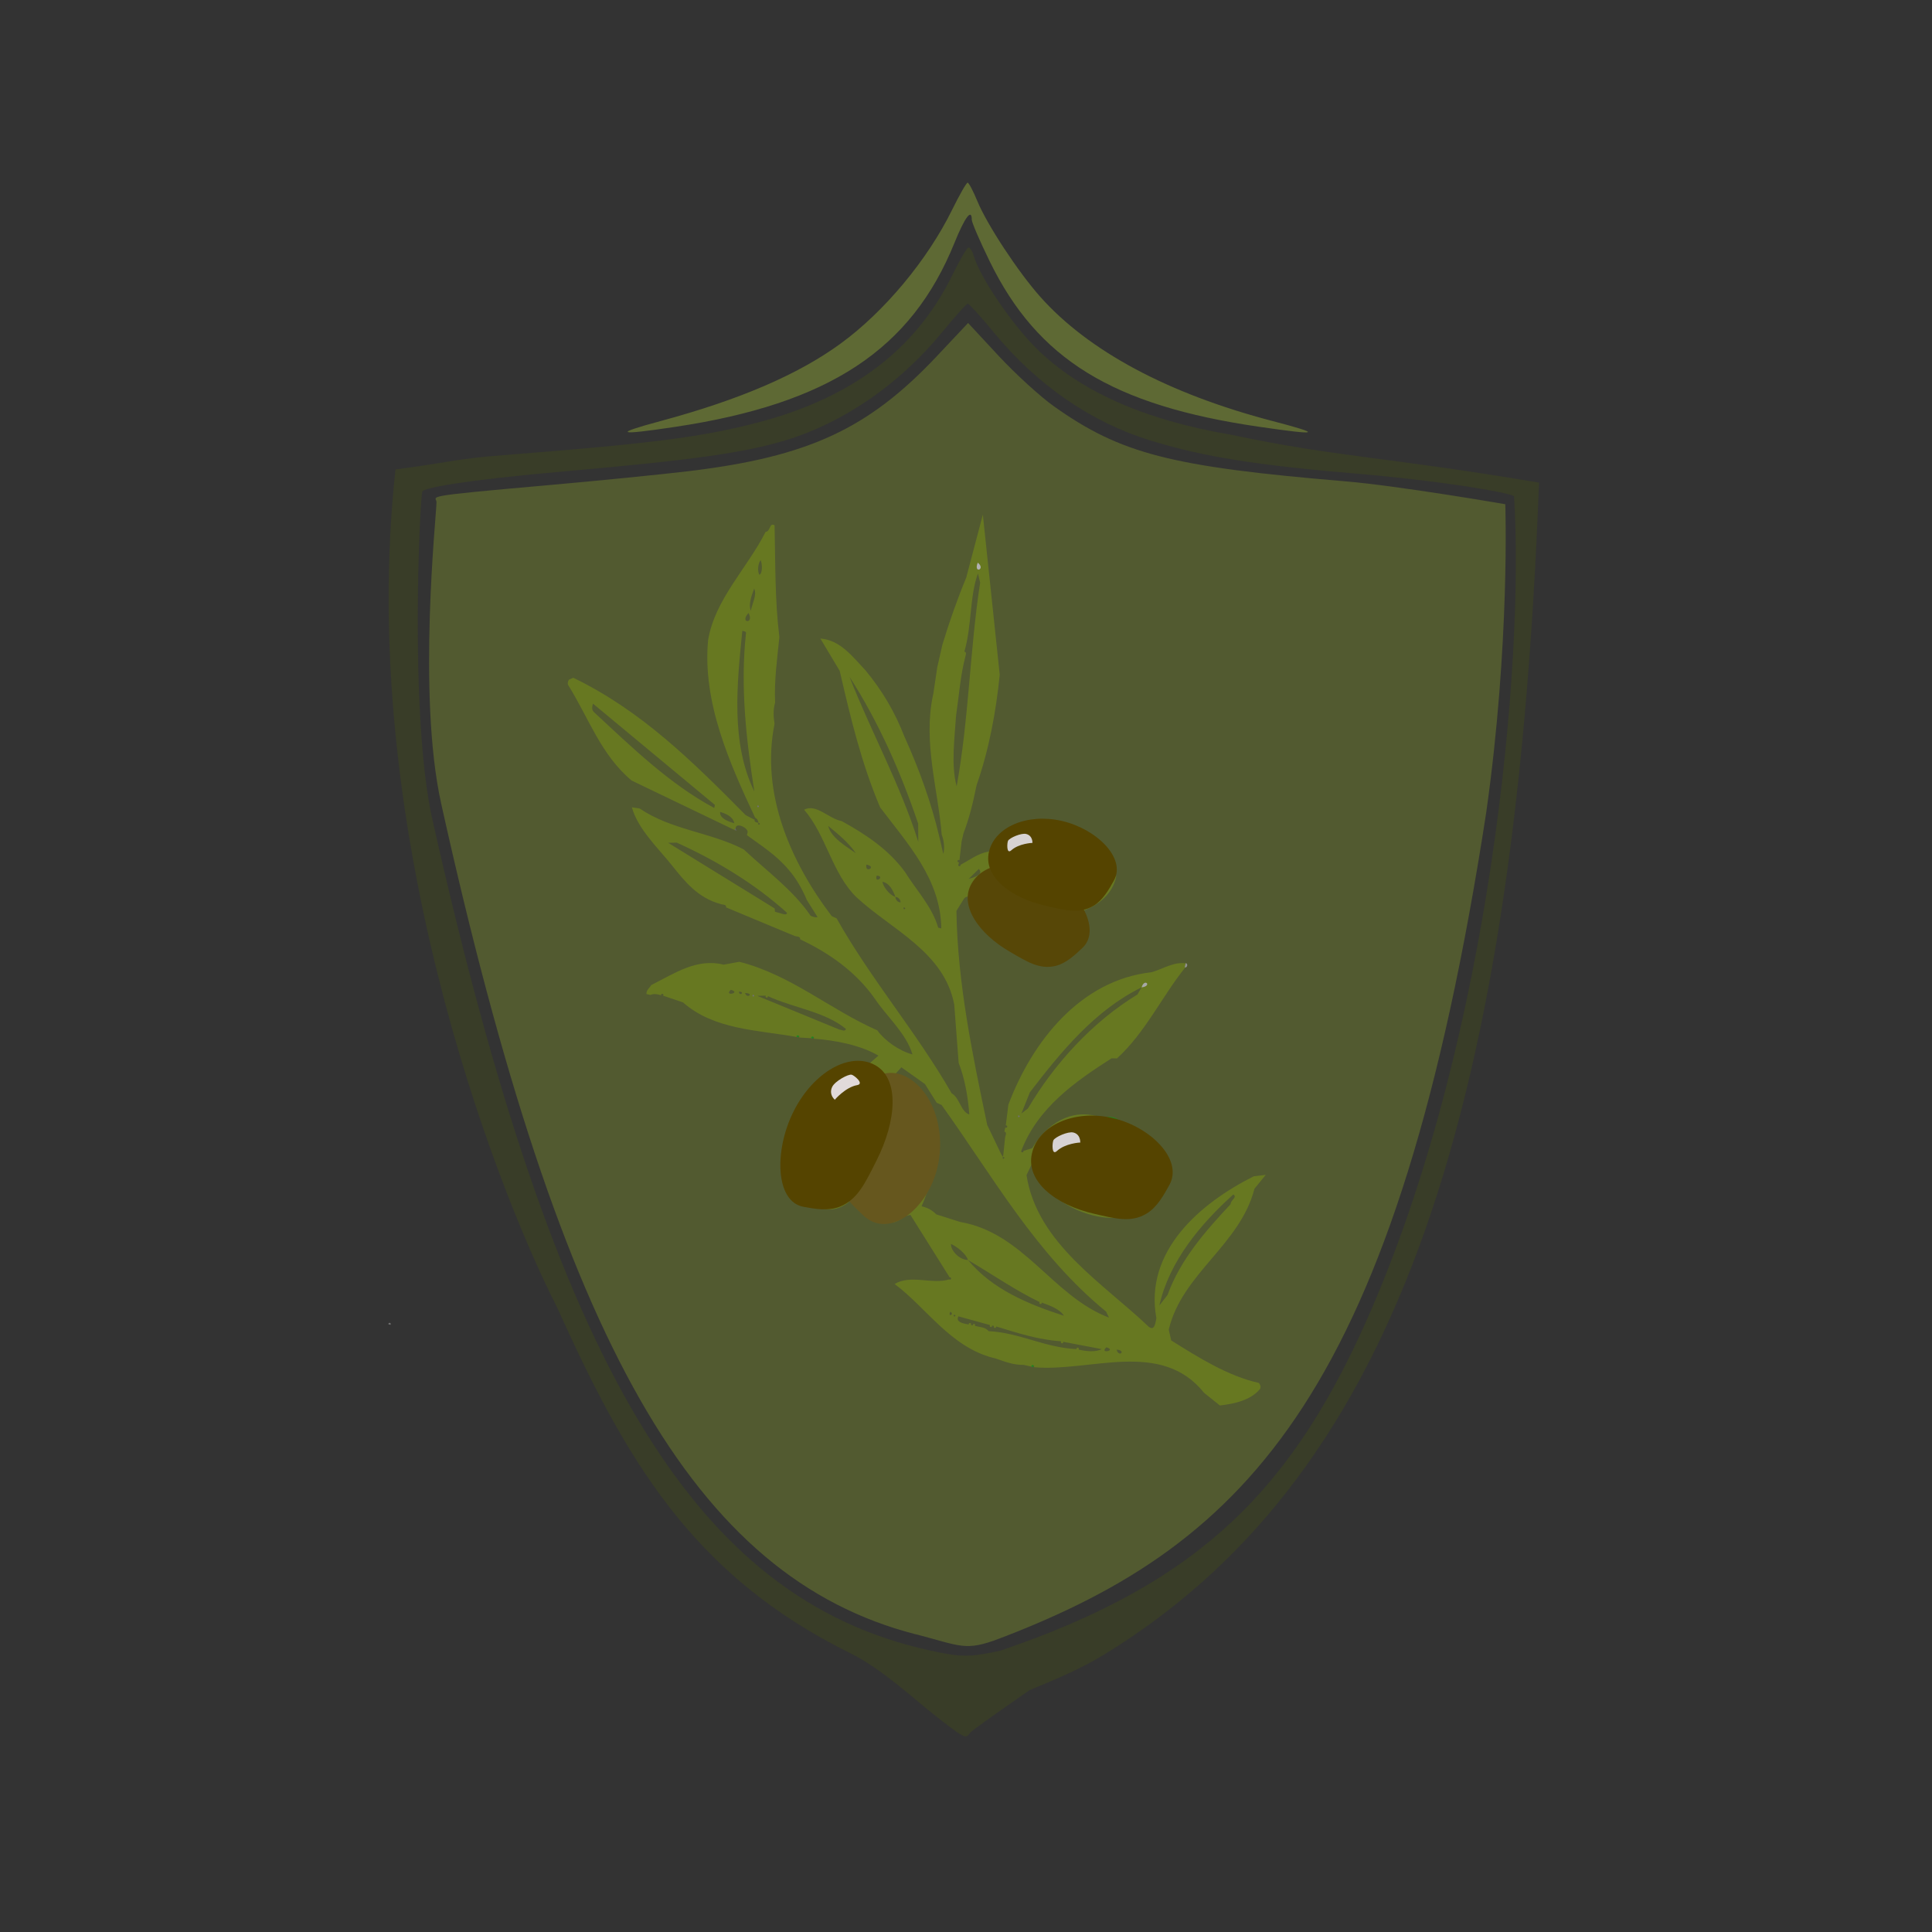 <svg:svg xmlns:dc="http://purl.org/dc/elements/1.1/" xmlns:ns1="http://sodipodi.sourceforge.net/DTD/sodipodi-0.dtd" xmlns:ns2="http://www.inkscape.org/namespaces/inkscape" xmlns:ns4="http://creativecommons.org/ns#" xmlns:rdf="http://www.w3.org/1999/02/22-rdf-syntax-ns#" xmlns:svg="http://www.w3.org/2000/svg" height="926.489" id="svg607" version="1.1" viewBox="-162.967 -77.248 926.489 926.489" width="926.489" ns1:docname="_svgclean2.svg" ns1:version="0.29win" ns2:version="0.91 r13725">
  <svg:rect x="-162.967" y="-77.248" width="926.489" height="926.489" fill="#333333" stroke="none"/>
  <ns1:namedview id="base" showgrid="false" showguides="true" units="mm" ns2:current-layer="svg607" ns2:cx="317.15307" ns2:cy="422.77144" ns2:guide-bbox="true" ns2:snap-global="false" ns2:window-height="766" ns2:window-maximized="0" ns2:window-width="681" ns2:window-x="683" ns2:window-y="0" ns2:zoom="0.36515799">
    <ns1:guide id="guide4213" orientation="1,0" position="-830.205,105.05" />
    <ns1:guide id="guide4215" orientation="0,1" position="-830.205,105.201" />
    <ns1:guide id="guide5441" orientation="0,1" position="-830.157,105.087" />
    <ns1:guide id="guide5443" orientation="0,1" position="-830.221,104.945" />
    <ns1:guide id="guide5445" orientation="0,1" position="-829.583,104.724" />
    <ns1:guide id="guide5447" orientation="0,1" position="-830.021,104.561" />
  </ns1:namedview>
  <svg:g id="g4228" transform="translate(-831.72 -384.89)" />
  <svg:g id="layer2" transform="translate(-831.72 -384.89)" ns2:groupmode="layer" ns2:label="shield">
    <svg:g id="g4426" transform="translate(27.11 -3.873)">
      <svg:g id="g4235" transform="matrix(-1 0 0 1 2259 109.54)" ns2:export-filename="J:\REIDAR -15\Teikning og design\S&#229;peting\Olive coat of arms.png" ns2:export-xdpi="600" ns2:export-ydpi="600">
        <svg:g id="g4250" transform="matrix(.928 0 0 .981 104.18 5.178)">
          <svg:g id="g4237">
            <svg:path d="m1454.3 426.89c-68.171 378.19-118.22 493.17-258.58 582.55-26.122 16.636-65.044 43.654-62.902 46.066 2.142-1.928-40.653-29.43-66.775-46.066-140.34-89.34-190.39-204.32-258.56-582.51 176.11-16.041 278.75-2.395 322.45-115.22 43.699 112.82 148.27 99.177 324.38 115.22z" id="path4239" style="fill:none" ns1:nodetypes="cscsccc" ns2:connector-curvature="0" />
          </svg:g>
          <svg:path d="m1436.8 444.32c-162.33-23.698-232.06 3.511-306.95-91.981-74.896 95.492-142.69 68.283-305.02 91.981 76.163 395.79 151.27 543.88 305.99 563.5 154.72-19.628 229.82-167.71 305.99-563.5z" id="path4241" style="fill:none" ns1:nodetypes="ccccc" ns2:connector-curvature="0" />
          <svg:g id="g4243">
            <svg:g id="g4247">
              <svg:path d="m1195.7 1009.4c140.35-89.382 190.4-204.36 258.58-582.55-176.11-16.041-280.26-34.65-323.96-147.47-43.699 112.82-146.76 131.43-322.87 147.47 68.171 378.19 118.22 493.17 258.58 582.55 26.122 16.636 68.433 55.272 66.533 57.2-1.9-2.412 37.022-40.565 63.144-57.2z" id="path4245" style="fill:none" ns1:nodetypes="scccscs" ns2:connector-curvature="0" />
            </svg:g>
          </svg:g>
        </svg:g>
      </svg:g>
      <svg:path d="m1080.6 1095.2c-106.03-27.4-170.02-139.54-227.4-398.37-11.562-52.154-2.236-138.63-2.236-144.49 0-3.03-8.848-2.656 52.41-8.062 24.496-2.162 55.38-5.236 68.63-6.831 57.312-6.898 86.086-20.246 118.95-55.179l14.931-15.871 14.676 15.797c8.072 8.688 20.02 19.585 26.551 24.215 32.096 22.752 56.043 28.911 139.68 35.926 25.561 2.144 76.717 10.983 76.717 10.983s2.348 66.691-9.158 147.89c-42.664 276.7-113.32 350.22-233.27 396.01-16.651 6.356-18.533 3.613-40.517-2.065z" id="path4339" style="opacity:0.361;fill:#89a02c" ns1:nodetypes="sssssscsssccss" ns2:connector-curvature="0" ns2:export-filename="J:\REIDAR -15\Teikning og design\S&#229;peting\Olive coat of arms.png" ns2:export-xdpi="600" ns2:export-ydpi="600" />
      <svg:path d="m958.56 513.39c37.783-10.187 65.855-22.27 86.172-37.091 20.998-15.318 41.653-40.09 53.467-64.124 3.534-7.189 6.892-13.068 7.462-13.064 0.57 0.004 2.671 3.981 4.669 8.838 4.636 11.273 19.57 33.988 30.177 45.901 23.227 26.087 61.407 46.508 111.38 59.575 24.351 6.367 22.83 7.01-6.488 2.743-70.259-10.226-106.16-32.289-129.18-79.392-4.708-9.634-8.561-18.566-8.561-19.849 0-5.681-3.319-1.259-8.31 11.072-20.712 51.174-60.19 77.166-134.02 88.238-27.968 4.194-29.893 3.386-6.777-2.847z" id="path4341" style="opacity:0.361;fill:#abc837" ns2:connector-curvature="0" ns2:export-filename="J:\REIDAR -15\Teikning og design\S&#229;peting\Olive coat of arms.png" ns2:export-xdpi="600" ns2:export-ydpi="600" />
      <svg:path d="m1088.3 1132.8c-7.988-6.318-24.165-21.211-38.729-28.393-76.347-37.647-108.06-93.476-140.74-165.81-31.33-61.601-96.088-232.49-77.537-401.96 27.267-3.604 29.234-5.122 51.483-6.848 70.397-5.446 95.542-8.666 122.25-15.657 45.207-11.832 75.85-35.049 93.287-70.678 3.542-7.237 7.035-13.213 7.762-13.28 0.727-0.067 1.9 1.839 2.607 4.236 2.974 10.081 17.91 32.137 29.785 43.983 20.617 20.567 51.959 34.536 93.14 41.511 52.038 11.01 72.427 10.328 148.07 23.04-11.802 313.77-73.092 479.3-208.88 562.23-10.928 6.674-23.055 11.73-35.441 16.86-19.383 13.504-28.027 19.603-28.677 20.654-1.82 2.945-2.85 2.391-18.381-9.893zm32.92-29.671c96.289-32.634 141.11-77.991 178.27-164.16 56.828-131.78 73.21-307.83 68.213-389.44-1.647-1.647-33.034-7.325-78.983-11.181-52.648-4.418-75.136-9.403-95.344-15.588-28.471-8.715-54.42-26.615-75.201-51.876-6.207-7.544-11.796-13.717-12.42-13.717-0.625 0-6.079 6.051-12.121 13.447-20.318 24.871-47.154 43.459-75.048 51.984-19.655 6.007-44.837 9.561-105.54 14.897-51.475 4.524-67.286 8.006-68.827 9.63-1.114 1.174-6.441 107.33 4.786 157.38 58.862 262.38 125.34 373.52 238.32 398.42 15.262 3.364 18.934 3.386 33.888 0.204z" id="path4343" style="opacity:0.361;fill:#445016" ns1:nodetypes="sscccssccsccsccscscssssssssssc" ns2:connector-curvature="0" ns2:export-filename="J:\REIDAR -15\Teikning og design\S&#229;peting\Olive coat of arms.png" ns2:export-xdpi="600" ns2:export-ydpi="600" />
    </svg:g>
  </svg:g>
  <svg:g id="g5407" transform="matrix(.975 .223 -.223 .975 117.84 -345.31)" ns2:export-filename="J:\REIDAR -15\Teikning og design\S&#229;peting\Olive coat of arms.png" ns2:export-xdpi="600" ns2:export-ydpi="600">
    <svg:path d="m300.46 459.36-1 30v1c-1.9 11.17-3.2 22.52-4 34v4 6 1l1 13v1c0.5 23.1 12.3 42.9 19 64 1.5 2.1 2.901 5.799 2.801 8.799l-3.801-7.799c-7.4-15-16.5-29.2-27-43-7.1-10.5-15.299-19.101-25.199-26.701-7.5-5-15-11.479-24.5-10.049l12.5 13.049c10.3 21.2 20 40.8 33.5 59.5 16.8 14.1 36 27.1 41.5 50h-1.5c-5.2-9.3-14.2-15.1-21.5-22.5-10.3-8.9-22.5-13.4-35-17-6.3 0.3-13.801-5.599-18.801-1.299 13 9.5 19.901 26.799 33.801 35.299 20 11.5 46.799 16.101 57.199 39.701l8.301 26.799c4.7 6.9 8.1 15.2 10.5 23-4.3-0.4-6.3-6.8-10.5-8-22.9-24.8-49.8-44.5-72.5-69.5l-2.5-0.5c-25-20.9-46.401-49.699-47.301-83.799-1.3-3.2-2.2-6.4-2-10-2.8-10-3.7-20.6-5-31-6.1-16.86-9.799-34.36-14.199-51.75-2.8-1.01-1.2 3.37-3.5 4-4.7 18.98-16.501 36.94-15.301 56.75 3.9 29.6 23.3 55.4 41 78 1 0.2 1.8 1 2 2 1.9-0.1-0.1 1.9 0 0-0.7 0-2.2 0.2-2-1l-4.699-1.201c-30.8-19.6-60.041-37.699-95.301-45.799l-1.75 1.299c-0.39 0.7-0.39 1.7 0 2.5 13.35 13.4 22.73 29.1 40 38l53.75 12.201v-1c-0.7-3.2 6.6-1.4 6 1v1c7.8 3.4 15.801 6.099 23.301 11.799 4.4 3.2 8.499 7.701 11.699 12.201l6.801 6.799c-1.1 0.4-2.5 0.4-3.5 0-10.9-10.1-25.301-16.199-38.301-23.799-17.3-4.5-35.9-1.3-53-8l-3.75 0.299c5.03 9.4 16.53 16.201 24.75 22.701 7.9 6.3 15.8 12.6 27 13 0.9 0.2 2.9-0.6 3 1l35 6c0.9 0.2 2.9-0.6 3 1 15 3.3 29.401 9.099 41.301 19.799 7.1 6.8 18.5 12.9 23.5 22-6.7-0.3-14.3-3.4-19-7.5-24.4-4.7-46.301-16.699-71.801-17.299l-7 3c-13.3-0.2-21.799 9.099-31.699 17.299-0.5 1.6-1.801 2.801-1.301 4.701h2c1.4-1.1 3.2-1.1 5-1-0.4-1.1 1.4-1.1 1 0l10 1c17.4 9.5 37.9 4.9 57 4-0.4-1.1 1.4-1.1 1 0l6-1c-0.4-1.1 1.4-1.1 1 0 10.1-1.6 22.8-2 32 1l-4.199 5.799c-20.3-0.2-30.201 24.001-28.801 43.201 1.1-0.4 1.1 1.4 0 1-0.438 12.917 12.227 27.751 24 27.439 4.359-0.115 8.595-2.306 12-7.439 6.2 6.3 20.201 11.899 26.301 2.299l2.699-1.299 25 25c1.1-0.4 1.1 1.4 0 1-7.2 4.3-18.5 1.7-25 8 17.3 7.6 32.7 23.4 54 24h1c5 0.5 9.1 1.2 14 0h1 3c-0.4-1.1 1.4-1.1 1 0 26.7-3.6 56.401-26.801 82.301-6.201l8.699 4.201c6.3-2.2 13.8-5.6 17-12 0.3-1.2-0.399-2.101-1.199-2.701-15.2 0.1-31.1-5.5-45.5-10.5l-2.301-4.799c0.2-27.6 24.3-47.2 25-75l3.801-7.701-5.5 2c-22.3 18.4-43.201 46.801-30.301 76.701 0 2 0.701 6.399-2.699 4.799-25.8-15.4-61.101-26.999-73.301-57.799l1.301-5.701h1.5c11.1 23.4 61.899 25.101 62.199-6.299-1.7-12.8-14.5-22-27-23h-7-2-1c-14.4-1.2-23.999 8.899-28.199 21.799l-3.801 2.201c0.4 1.1-1.4 1.1-1 0 3.1-21.7 17.801-38.001 32.301-52.701l2.5-0.5c10.5-15.1 14.399-33.799 22.199-49.799v-2c-5.8 0.3-10.299 5.099-15.199 7.799-32.3 11.2-48.401 44.901-52.801 77.201l1 10c1.1-0.4 1.1 1.4 0 1v2c1.6 0.1 0.8 2.1 1 3l1 8v1c1.9-0.1-0.1 1.9 0 0l-1-1-9.699-12.201c-14.6-31.7-29.101-63.299-37.301-96.799l2.301-6.701c0.7-1.2 2.2-1.7 3.5-1 0.7 1.8 1.3 3.7 3 5 2 6.8 8.9 12.1 16 13 15.7 12 46.2-4.3 34.5-24 6.6-4.3 11.899-10.999 11.699-19.299-8.1-26.7-55.099-27.401-62.199 1.799-4.9 2-8.001 6.001-11.801 9.201 0.4 1.1-1.4 1.1-1 0v-1c-1.1 0.4-1.1-1.4 0-1l-1-9v-1-2-1c1.1-7.5 1.2-15.2 1-23v-1c2-17.7 1.2-36.6-1-54l-25-73zm4 28 2 4c2.4 32.9 9.301 64.799 10.801 97.799-5-9.6-6.001-21.799-7.801-32.799-0.8-10-2.3-19.28-2-29 0-0.66 0.2-2.15-1-2 0.8-12.8-3.5-26.46-2-38zm-103 17c1.1 1.31 2.4 5.91 1 7-1.4-1.45-1.9-5.16-1-7zm0 14c2.1 2.4 0.701 7.44 0.801 10.75-1.9-3.05-1.201-6.97-0.801-10.75zm0 12c4.1 4.68-3.4 5.79 0 0zm-0.363 8.98c0.708 0.002 1.513 0.135 1.363 1.02 3 25.3 11.501 49.599 20.801 72.799-16.2-20-19.601-48.199-22.801-73.799 0.175-0.005 0.401-0.02 0.637-0.019zm54.363 10.02c18.5 18.1 34.201 39.199 47.801 61.299l2 8.5c-14.4-24.7-34.101-46.699-49.801-69.799zm-117 40 67.801 34.299v1.5c-23.36-6.4-44.891-19.5-66.551-32-1.36-0.9-1.38-2.399-1.25-3.799zm123 32c5.5 2.8 11.201 5.499 15.801 9.799-5-2.1-13.301-4.599-15.801-9.799zm75 4c3.3 2.3-1.999 4.699-3.699 5.799l3.699-5.799zm-127 1c2.8 0.2 6.601 0.799 7.801 3.799-2.6-0.1-7.601-0.699-7.801-3.799zm74 9c5.4-0.2 0.1 4.6 0 0zm6.721 3.965c3.089 0.11-1.189 4.16-0.721 0.035 0.275-0.031 0.515-0.042 0.721-0.035zm2.58 2.334c3.5-0.1 5.899 2.901 7.699 5.701 1.3-0.3 2.7 0.7 3 2-1.3 0.3-2.7-0.7-3-2-2.9-0.2-6.799-3.401-7.699-5.701zm-100.3 3.701c20.6 4.2 40.7 10.8 59 21 0.2 1.2-1.3 1-2 1l-3.699-0.201-0.5-1.5-56.801-19.299 4-1zm113 6c1.9-0.1-0.1 1.9 0 0zm119.74 11.957-1.199 3.799c-18 17.5-31.4 41.1-39 65l-2.5 3 1.699-10.799c10.2-22.3 21.7-45.4 41-61zm-174.74 44.043c-0.4 1.1 1.4 1.1 1 0 13.1 2.8 28.3 1.1 40 7-0.1 1.6-2.1 0.8-3 1l-42-7 4-1zm-8.666 0.828c2.408 0.019 0.154 2.622-1.334 0.172 0.55-0.125 0.99-0.175 1.334-0.172zm-3.387 0.072c1.656 0.109-0.335 2.287-0.947 0.1 0.4-0.087 0.711-0.115 0.947-0.1zm-4.947 0.1c5.5 0.3-2.8 4.1 0 0zm88 18 12.801 5.299 7.5 7.5 2.5 0.5c31.4 27.7 59.9 59.6 99 79l2 2.5c-28.7-4-48.801-30.499-79.801-28.799l-12-1c-2.4-1.6-4.899-2.201-7.699-2.201 4.6-23.2-3.2-50.9-27-58l2.699-4.799zm168.74 23.957c2.4 0.8-0.799 3.099-0.199 4.799-8.7 14.9-17.601 31.201-19.801 49.201l-2.699 5.799c-0.1-21.9 10.699-42.699 22.699-59.799zm-126.7 53.299c3 0.6 8.099 2.901 9.699 5.701 12.7 4 25 9 38 12-0.4 1.1 1.4 1.1 1 0 4 0.5 9.201 1.099 11.801 3.799-18-1.6-36.301-4.699-50.801-15.799-4 0.8-8.999-2.401-9.699-5.701zm89.514 31.609c3.651-0.178 1.154 3.561-0.814 0.092 0.3-0.05 0.571-0.08 0.814-0.092zm-5.814 0.092c5.5 0.3-2.8 4.1 0 0zm-76.744 0.043c2.5 0.7-0.7 3.2 0 0zm2 1c1.9-0.1-0.1 1.9 0 0zm2.301 0.299 15.699 0.701c-0.4 1.1 1.4 1.1 1 0h1c-0.4 1.1 1.4 1.1 1 0 11.1 0.8 21 1.7 32 0-0.4 1.1 1.4 1.1 1 0l18.801-0.701c-2.6 2.2-7.101 2.701-10.801 2.701 0.4-1.1-1.4-1.1-1 0-15 2.7-28.6-1.6-43 1-2-1.6-4.6-0.9-7-1 0.4-1.1-1.4-1.1-1 0h-1c0.4-1.1-1.4-1.1-1 0-2.1 0.1-6.599 0.499-5.699-2.701z" id="path609" style="stroke-width:0;fill:#677821" ns2:connector-curvature="0" />
    <svg:path d="m303.2 482.32c4.7 2.21-0.9 5.93 0 0z" id="path610" style="fill:#b2b2b2" ns2:connector-curvature="0" />
    <svg:path d="m226.2 619.32c1.9-0.1-0.1 1.9 0 0z" id="path628" style="fill:#717171" ns2:connector-curvature="0" />
    <svg:path d="m219.2 633.32h-1v-1l1 1z" id="path637" style="fill:#626262" ns2:connector-curvature="0" />
    <svg:path d="m443.2 649.32v-2c1.3-0.2 1.3 2.2 0 2z" id="path646" style="fill:#909090" ns2:connector-curvature="0" />
    <svg:path d="m305.2 651.32-1-1 1 1z" id="path648" style="fill:#7f7f7f" ns2:connector-curvature="0" />
    <svg:path d="m425.2 663.32c0.3-4.9 5-1.8 0 0z" id="path650" style="fill:#a7a8a8" ns2:connector-curvature="0" />
    <svg:path d="m244.2 708.32c1.9-0.1-0.1 1.9 0 0z" id="path660" style="fill:#717171" ns2:connector-curvature="0" />
    <svg:path d="m277.2 722.32h-1c-0.4-1.1 1.4-1.1 1 0z" id="path663" style="fill:#1f891f" ns2:connector-curvature="0" />
    <svg:path d="m270.2 723.32h-1c-0.4-1.1 1.4-1.1 1 0z" id="path664" style="fill:#1f891f" ns2:connector-curvature="0" />
    <svg:path d="m429.2 728.32h-7c1-1.6 6-1.6 7 0z" id="path667" style="fill:#1f891f" ns2:connector-curvature="0" />
    <svg:path d="m381.2 736.32c1.9-0.1-0.1 1.9 0 0z" id="path668" style="fill:#717171" ns2:connector-curvature="0" />
    <svg:path d="m410.2 740.32c7.4 1.5-8.2 9.1-4 2 0.2-2.3 3.8 0.3 4-2z" id="path669" style="fill:#ffffff" ns2:connector-curvature="0" />
    <svg:path d="m310.2 750.32c3.3 0.6 3.1 6.6 2.8 9.8-4.5-0.2-3-6.8-2.8-9.8z" id="path672" style="fill:#feffff" ns2:connector-curvature="0" />
    <svg:path d="m276.2 773.32v-1c1.1-0.4 1.1 1.4 0 1z" id="path677" style="fill:#1f891f" ns2:connector-curvature="0" />
    <svg:path d="m415.2 852.32h-1c-0.4-1.1 1.4-1.1 1 0z" id="path693" style="fill:#1f891f" ns2:connector-curvature="0" />
    <svg:path d="m110.2 901.32h-1c-0.43-1.1 1.43-1.1 1 0z" id="path697" style="fill:#707070" ns2:connector-curvature="0" />
    <svg:path d="m349.09 629.7c15.25 1.812-5.572 9.158 0 0z" id="path5311" style="fill:#ffffff" ns2:connector-curvature="0" />
    <svg:path d="m393.35 651.16c-2.73 4.129-6.048 9.054-10.687 11.339-7.11 3.502-13.742 1.087-22.96-1.781-16.211-5.043-28.713-16.079-25.059-27.823 3.654-11.744 19.757-17.175 35.969-12.132 16.211 5.043 29.521 20.136 22.738 30.396z" id="path5315" style="fill:#574707" ns1:nodetypes="ssssss" ns2:connector-curvature="0" />
    <svg:path d="m352.2 608.98c15.1-2.8-2.6 10.4 0 0z" id="path624" style="fill:#ffffff" ns2:connector-curvature="0" />
    <svg:g id="g5296" transform="translate(0 -.342)">
      <svg:path d="m400.84 616.66c-1.38 4.753-3.085 10.442-6.836 14.002-5.749 5.457-12.798 5.12-22.453 5.12-16.978 0-32.193-6.824-32.193-19.122 0-12.299 13.763-22.269 30.741-22.269s34.17 10.458 30.741 22.269z" id="path5290" style="fill:#554400" ns1:nodetypes="ssssss" ns2:connector-curvature="0" />
    </svg:g>
    <svg:path d="m358.6 607.49s-6.179 1.706-8.956 5.688c-1.873 2.687-2.811-3.08-2.542-4.115 0.392-1.505 5.292-5.131 7.728-5.103 3.732 0.043 4.157 4.527 3.77 3.53z" id="path5293" style="fill:#d7d3d3" ns1:nodetypes="sssss" ns2:connector-curvature="0" />
    <svg:path d="m405.92 744.12c16.614-3.16-2.861 11.738 0 0z" id="path5326" style="fill:#ffffff" ns2:connector-curvature="0" />
    <svg:g id="g5328" transform="matrix(1.1 0 0 1.129 18.398 56.414)">
      <svg:path d="m400.84 616.66c-1.38 4.753-3.085 10.442-6.836 14.002-5.749 5.457-12.798 5.12-22.453 5.12-16.978 0-32.193-6.824-32.193-19.122 0-12.299 13.763-22.269 30.741-22.269s34.17 10.458 30.741 22.269z" id="path5330" style="fill:#554400" ns1:nodetypes="ssssss" ns2:connector-curvature="0" />
    </svg:g>
    <svg:path d="m412.97 742.43s-6.798 1.925-9.854 6.42c-2.061 3.032-3.093-3.476-2.796-4.644 0.431-1.698 5.823-5.791 8.502-5.759 4.107 0.048 4.574 5.109 4.148 3.984z" id="path5332" style="fill:#d7d3d3" ns1:nodetypes="sssss" ns2:connector-curvature="0" />
    <svg:path d="m319.53 799.68c-5.491-3.219-12.059-7.131-15.91-12.601-5.902-8.384-4.824-16.203-3.892-27.073 1.638-19.115 11.18-33.856 25.734-29.548s25.024 23.296 23.386 42.411-15.672 34.808-29.317 26.811z" id="path5356" style="fill:#66571e" ns1:nodetypes="ssssss" ns2:connector-curvature="0" />
    <svg:path d="m297.4 741.24c-7.509 17.307 11.94 0.022 0 0z" id="path5338" style="fill:#ffffff" ns2:connector-curvature="0" />
    <svg:g id="g5340" transform="matrix(-.298 1.202 1.073 .303 -251.66 133.37)">
      <svg:path d="m400.84 616.66c-1.38 4.753-3.085 10.442-6.836 14.002-5.749 5.457-12.798 5.12-22.453 5.12-16.978 0-32.193-6.824-32.193-19.122 0-12.299 13.763-22.269 30.741-22.269s34.17 10.458 30.741 22.269z" id="path5342" style="fill:#554400" ns1:nodetypes="ssssss" ns2:connector-curvature="0" />
    </svg:g>
    <svg:path d="m293.89 748.48s3.674-6.912 8.777-9.046c3.443-1.439-2.468-4.312-3.659-4.301-1.732 0.015-7.086 4.81-7.783 7.746-1.067 4.5 3.62 6.368 2.664 5.601z" id="path5344" style="fill:#e1dada" ns1:nodetypes="sssss" ns2:connector-curvature="0" />
  </svg:g>
</svg:svg>